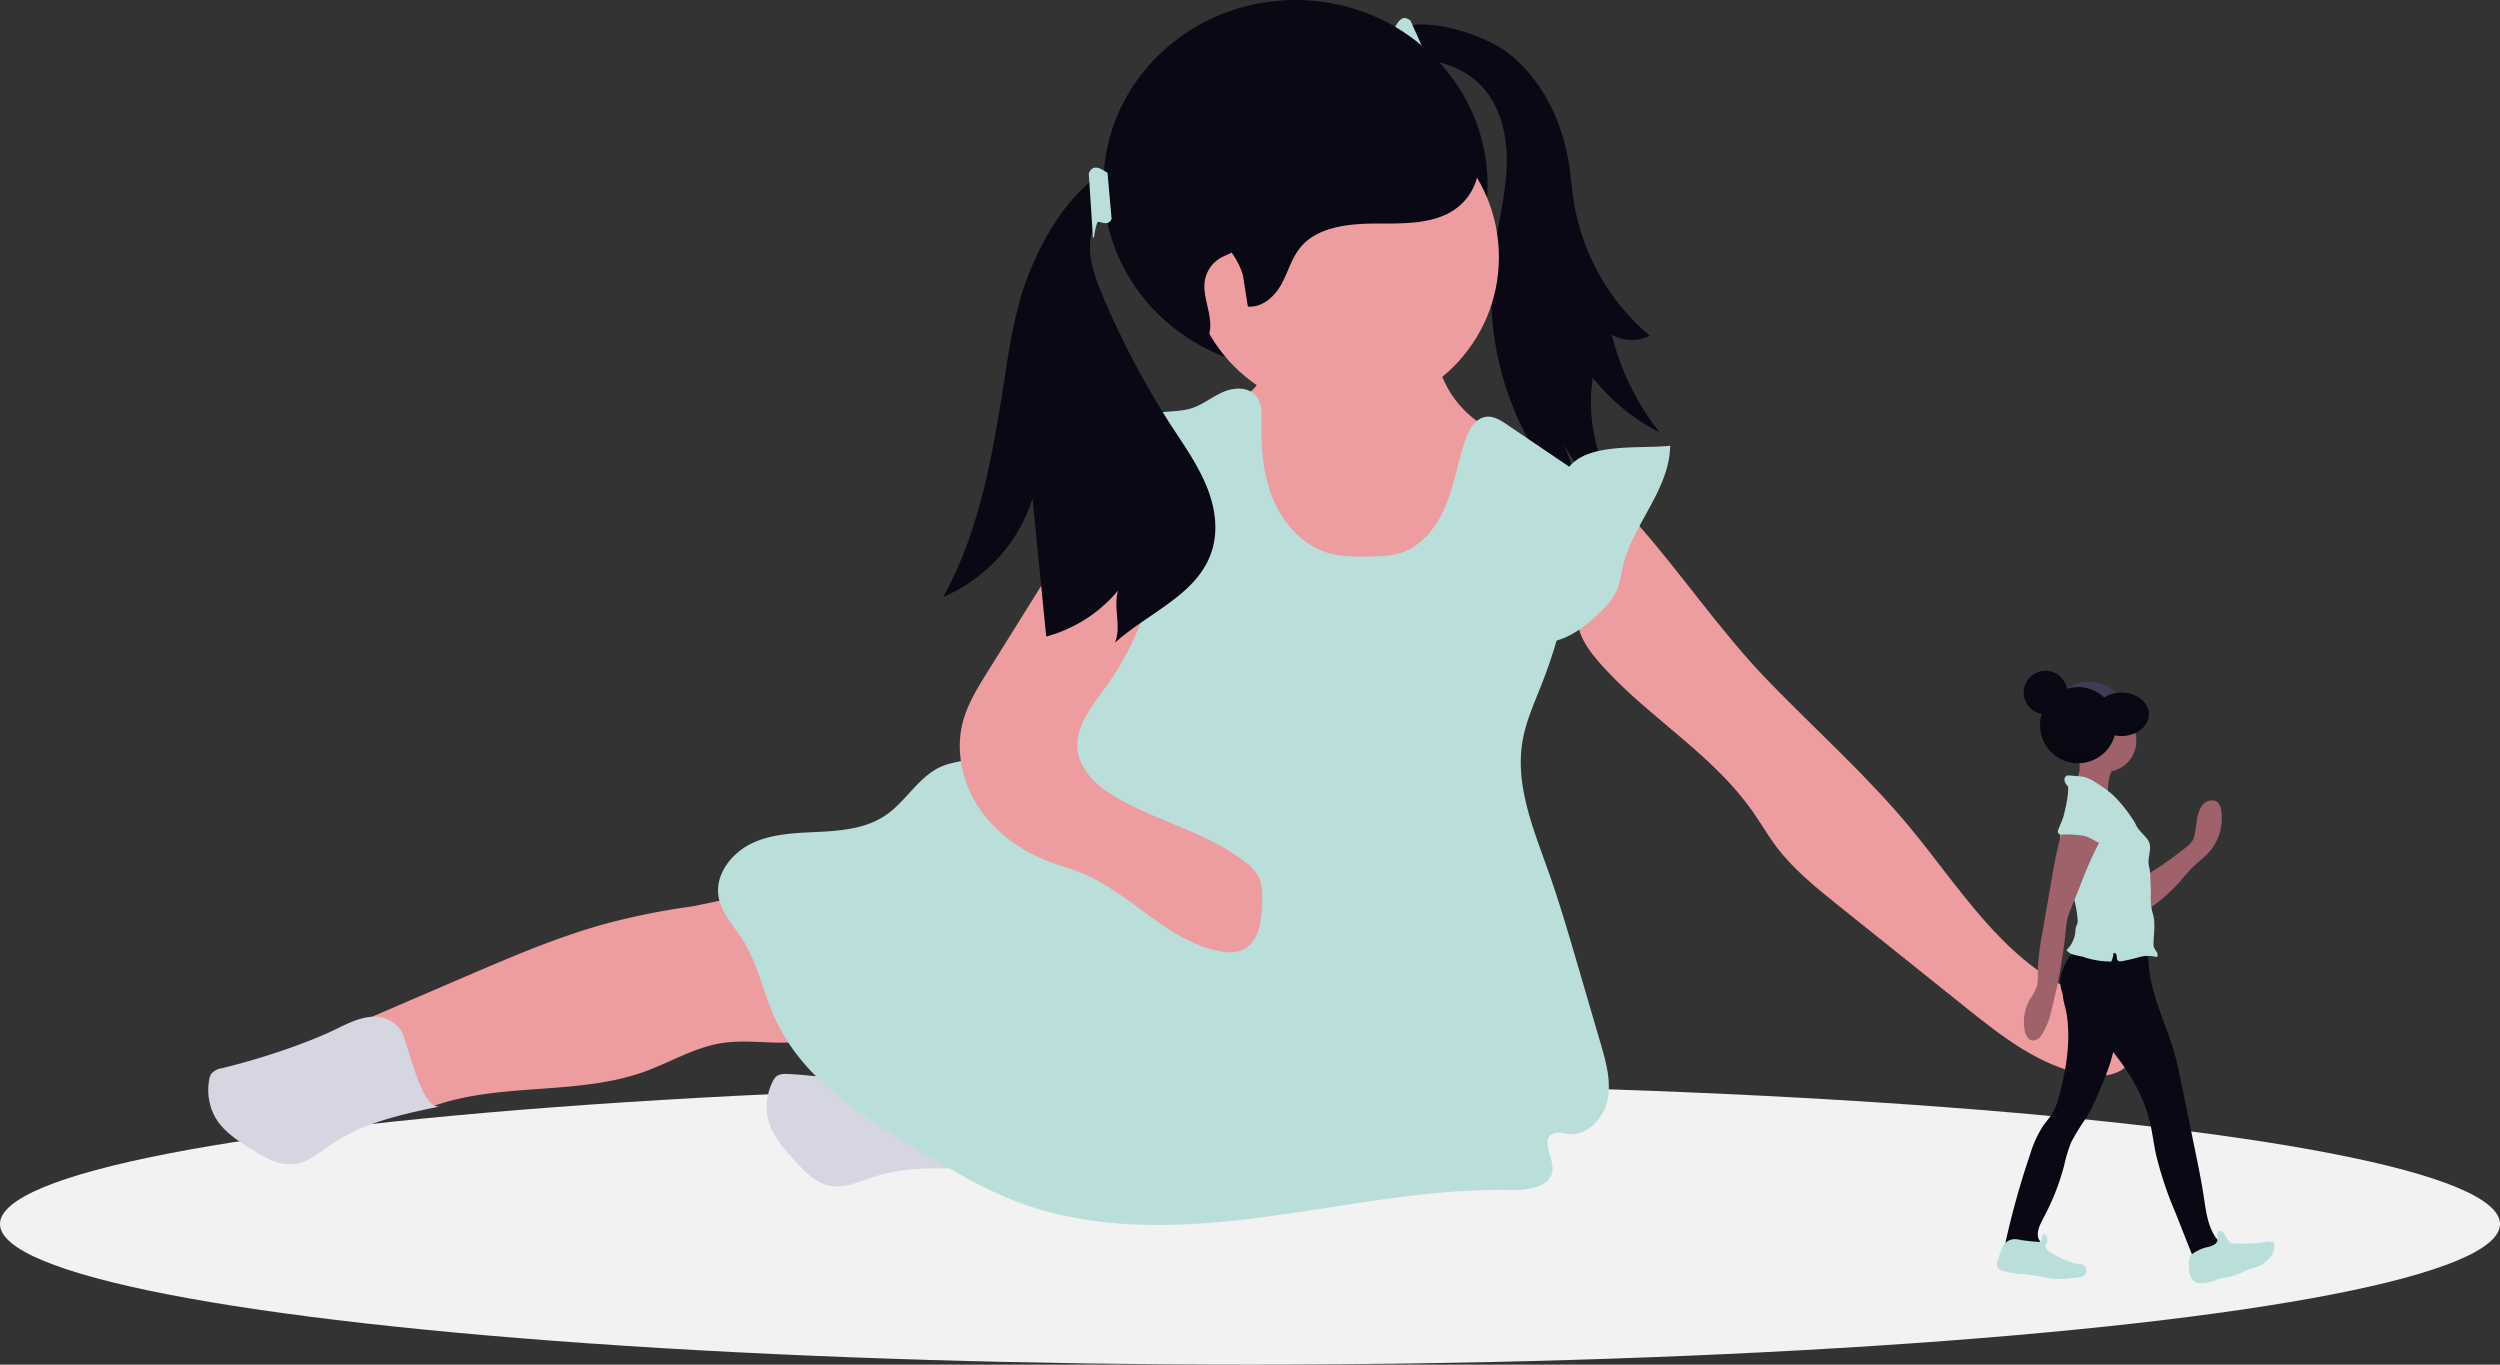 <svg xmlns="http://www.w3.org/2000/svg" width="800" height="436.689" viewBox="0 0 800 436.689" xmlns:xlink="http://www.w3.org/1999/xlink" role="img" artist="Katerina Limpitsouni" source="https://undraw.co/"><rect x="0" y="0" width="800" height="436.689" fill="#333333" stroke="none"/><g transform="translate(-616 -455.854)"><ellipse cx="400" cy="45" rx="400" ry="45" transform="translate(616 802.543)" fill="#f2f2f2"/><path d="M710.32,354.32c11.06,8.46,17.56,21.91,19.73,35.66.64,4,.94,8.16,1.59,12.22A71.18,71.18,0,0,0,755.91,445a13,13,0,0,1-12.14-.33,82.72,82.72,0,0,0,15.28,31.24,63.76,63.76,0,0,1-21.35-17.52,53.74,53.74,0,0,0,10.86,41.09,42.94,42.94,0,0,1-22.9-27.14l9.54,25.16c-6-1.71-10.3-6.8-13.75-12a97.42,97.42,0,0,1-15.57-65.4c1.18-9.63,3.81-19.09,4.24-28.78s-1.74-20.1-8.68-26.89c-5.24-5.14-12.56-7.5-19.75-8-4.52-.32-16.23,3.29-11.8-4.85C676.67,339.15,702.43,348.29,710.32,354.32Z" transform="translate(388 118.293)" fill="#090814"/><path d="M674.06,346.78l5.72,13.68c2.5,2,3.8-1.92,4.68-1.07a23.267,23.267,0,0,1,3,3.73l.31-.17-8.39-18.74C676.49,341.68,675.06,345.27,674.06,346.78Z" transform="translate(388 118.293)" fill="#BADFDB"/><ellipse cx="61.47" cy="59.16" rx="61.47" ry="59.16" transform="translate(969.08 455.854)" fill="#090814"/><path d="M544,712.21c-12.33-.91-25-1.79-36.78,2.08-4.37,1.44-8.82,3.55-13.36,2.78-4.8-.81-8.44-4.65-11.7-8.27-3.54-3.93-7.21-8.1-8.41-13.26a18.22,18.22,0,0,1,1.48-11.81,4.859,4.859,0,0,1,1.11-1.64c1-.88,2.49-.9,3.83-.85,11.56.49,23.19,3.34,34.58,1.32,6.66-1.18,19.8-6.08,23.69,2.34C540.08,688.39,537.33,711.72,544,712.21Z" transform="translate(388 118.293)" fill="#d6d6e3"/><path d="M422.12,633.07c-15.38,4.19-30.09,10.51-44.74,16.81l-32.58,14,9.63,23.84c.83,2-.74,1.88,1.26,2.78,2.22,1,7.34,2.38,9.62,1.51,21.95-8.39,47.2-3.59,69.28-11.64,8.13-3,15.73-7.65,24.28-9,10-1.61,20.59,1.48,30.27-1.57a5,5,0,0,0,2.68-1.63,5.061,5.061,0,0,0,.56-3.22c-.5-8.23-3.61-16-7.65-23.07-2.65-4.68-6.88-14-12.15-16.28-5.95-2.55-17.57,1.18-23.77,2.1a228.887,228.887,0,0,0-26.69,5.37Z" transform="translate(388 118.293)" fill="#ed9da0"/><path d="M368.88,691.59c-12.1,2.51-24.56,5.18-34.78,12.13-3.81,2.59-7.5,5.84-12.08,6.35-4.84.54-9.39-2.14-13.52-4.73-4.49-2.8-9.17-5.8-11.74-10.43a18.27,18.27,0,0,1-1.83-11.77,4.91,4.91,0,0,1,.61-1.87A5.36,5.36,0,0,1,299,679.4c11.25-2.72,26.47-7.6,36.86-12.68,6.08-3,14.1-6.88,20.16.14C358.53,669.77,362.31,693,368.88,691.59Z" transform="translate(388 118.293)" fill="#d6d6e3"/><path d="M622,470a19.092,19.092,0,0,0-.95,7.3v18.46a23.079,23.079,0,0,0,.93,7.86c1.17,3.23,3.71,5.75,6.3,8A86.51,86.51,0,0,0,656.69,528c5.8,2,12.15,3.42,18.06,1.71a30.942,30.942,0,0,0,9.37-5.08,105.928,105.928,0,0,0,20.73-19.95c6-7.67,11.21-17.57,8.21-26.86A32.66,32.66,0,0,1,688.76,456c-1.15-3.66-1.71-7.68-4.12-10.66-5.16-6.38-15.16-4.59-23-2.2-7.61,2.31-20.83,3.65-26.47,9.45-2.23,2.29-3.08,6.05-5.26,8.55C627.29,464.19,623.6,466.09,622,470Z" transform="translate(388 118.293)" fill="#ed9da0"/><circle cx="49.57" cy="49.57" r="49.57" transform="translate(996.51 488.572)" fill="#ed9da0"/><path d="M788.79,597.15c2.58,3.68,4.82,7.59,7.51,11.19,5.53,7.39,12.83,13.25,20,19l40.92,32.76c11.42,9.15,23.48,18.6,37.87,21.25,4.91.91,10.72.65,13.87-3.21,3.68-4.53,1.51-11.67-2.78-15.62s-10.07-5.72-15.36-8.17c-22.36-10.39-35.9-33-51.64-52-13.83-16.67-30.08-31.15-45.16-46.69-16-16.52-28.66-35.69-43.93-52.6-7.3,6.08-15.62,18.42-17.26,28-1.47,8.56,3.43,14.83,9,20.78C756.63,567.81,776.17,579.19,788.79,597.15Z" transform="translate(388 118.293)" fill="#ed9da0"/><path d="M762.45,480.2c-.18,14.13-12.19,25.37-15.28,39.15a46.332,46.332,0,0,1-1.62,6.72c-1.27,3.21-3.73,5.8-6.26,8.15-4.18,3.89-8.94,7.52-14.54,8.63-.67.13,2-46.33,2.94-50.64C730.6,478.25,750.81,481.45,762.45,480.2Z" transform="translate(388 118.293)" fill="#BADFDB"/><path d="M631.66,473.25c-.11,8.33.62,16.84,3.91,24.49S645,512.13,653,514.49c4.22,1.25,8.69,1.24,13.09,1.18,3.55-.06,7.17-.15,10.52-1.31,6.73-2.32,11.38-8.58,14.08-15.16s3.85-13.68,6.07-20.43c1.16-3.55,3.31-7.53,7-7.86,2.35-.2,4.51,1.18,6.46,2.5l20,13.55c4,22.85-.1,46.62-8.39,68.28-2.49,6.49-5.52,12.86-6.66,19.71-2.33,14.1,3.58,28.08,8.35,41.56,3.48,9.82,6.4,19.83,9.33,29.83l7.37,25.21c1.71,5.87,3.44,12,2.18,18s-6.61,11.59-12.68,10.89c-1.69-.19-3.52-.82-5,0-3.61,2,.41,7.43.08,11.56-.42,5.34-7.65,6.49-13,6.37-26.58-.59-52.82,5.14-79.17,8.63s-53.9,4.62-78.78-4.73c-10.65-4-20.51-9.84-30.31-15.63-18.55-11-38.16-23.08-47.27-42.62-4-8.55-5.73-18.14-10.83-26.07-2.8-4.38-6.67-8.37-7.51-13.5-1.18-7.22,4.36-14.15,11-17.19s14.23-3.15,21.54-3.52,15-1.19,21-5.34C518,593.93,522,586,529.26,582.84c3.1-1.33,6.53-1.64,9.8-2.47a46.537,46.537,0,0,0,12.59-5.65c30.27-18.44,47.74-55.88,42.42-90.92a72.483,72.483,0,0,1-1-10.6,3.191,3.191,0,0,1,.34-1.76,2.8,2.8,0,0,1,1.44-.95c4.62-1.7,9.86-.79,14.54-2.32,3.54-1.16,6.5-3.63,9.91-5.13s7.9-1.79,10.41,1C632,466.53,631.71,469.82,631.66,473.25Z" transform="translate(388 118.293)" fill="#BADFDB"/><path d="M625.76,425.74c-3.53-12.6-19.56-20.1-21.92-32.91-1.24-6.76,1.83-13.62,6.59-18.66s11.08-8.51,17.41-11.69c9.28-4.67,19.41-9,30-8.05,10.92,1,24.87,2.93,33.35,9.64,6,4.74,7.66,14.6,9.51,21.68a17.81,17.81,0,0,1-7.41,19c-7,4.66-16.46,4.32-25.17,4.35s-18.43,1.1-23.8,7.41c-2.94,3.45-4.07,7.94-6.2,11.88s-6.06,7.66-10.81,7.27Z" transform="translate(388 118.293)" fill="#090814"/><path d="M544.12,552.37c-3.19,5.12-6.44,10.34-8,16.18-2.44,9.28-.2,19.47,5.11,27.46s13.5,13.84,22.46,17.26c3.56,1.36,7.25,2.36,10.77,3.82,15.64,6.49,27.25,21.79,43.91,24.87a12.43,12.43,0,0,0,7.08-.34c5.32-2.26,6.27-9.26,6.43-15,.08-2.88.14-5.89-1.14-8.47a15.09,15.09,0,0,0-4.59-5c-11.92-9.13-27.17-12.6-40.23-20-6.13-3.46-12.24-8.59-13.06-15.58-.89-7.65,4.77-14.28,9.27-20.54,11.06-15.39,20.46-40.29,15.15-59.45-7.48-27-25.9,11.12-30.82,19Q555.31,534.46,544.12,552.37Z" transform="translate(388 118.293)" fill="#ed9da0"/><path d="M580.67,478.42c-2.85,3.28-4.77,7.25-7.2,10.86a45.41,45.41,0,0,1-13,12.76c5.76-.6,12.27-1,16.56,2.91,3.63,3.27,4.47,8.56,6.83,12.84a15.8,15.8,0,0,0,8.27,7.39,11.48,11.48,0,0,0,10.78-1.46c4.63-3.6,5.14-10.29,5.26-16.16l.21-10.56c.08-3.93,0-8.24-2.52-11.23-1.57-1.84-3.86-2.87-5.92-4.14C592,476.74,589.6,468.17,580.67,478.42Z" transform="translate(388 118.293)" fill="#ff6584"/><path d="M615,444.18c1.35-5.58-2.43-11.38-1.42-17a10.42,10.42,0,0,1,4.75-6.93c1.39-.85,3-1.36,4.41-2.14a13.28,13.28,0,0,0,5.6-16.35c-2.06-4.73-6.7-7.75-11.27-10.12-4.85-2.53-10.76-4.64-15.6-2.1-5.88,3.09-6.71,11-6.79,17.68-.07,5.46-.12,11,1.47,16.24a43.629,43.629,0,0,0,8.7,15.26C605.54,439.45,614.09,448,615,444.18Z" transform="translate(388 118.293)" fill="#090814"/><path d="M615.68,514.18c-4.51,13.64-20,19.31-30.84,29a14.171,14.171,0,0,0,.81-4.81c0-4-1-8,.14-11.84a45.3,45.3,0,0,1-23,14.72l-4.38-44.13a51.13,51.13,0,0,1-28.61,31.49c12.42-22.25,16.2-48.11,20.2-73.27a182.081,182.081,0,0,1,4.16-21,94.5,94.5,0,0,1,11.29-25.3,60.671,60.671,0,0,1,11-13c4.29-3.6,9.14-6.1,13.88-5.22h0c8.18,1.54,4.89,5.55,0,9.23-3.88,2.9-8.78,5.61-9.94,6.77a11.8,11.8,0,0,0-2.87,4.72c-1.88,5.73.14,13,2.6,18.92A271.945,271.945,0,0,0,603,474.08c4,6.1,8.18,12.1,11,18.83S618,507.28,615.68,514.18Z" transform="translate(388 118.293)" fill="#090814"/><path d="M582.4,392.85l1.32,14.77c-1.29,2.9-4.25.07-4.63,1.24a22.9,22.9,0,0,0-1,4.71h-.35l-1.33-20.49C577.88,389.47,580.82,392,582.4,392.85Z" transform="translate(388 118.293)" fill="#BADFDB"/><ellipse cx="12.164" cy="12.164" rx="12.164" ry="12.164" transform="translate(1272.3 673.996)" fill="#3f3d56"/><path d="M888.841,681.269c1.251,8.76-.275,17.8-2.666,26.367a19.5,19.5,0,0,1-1.752,4.63,49.025,49.025,0,0,1-2.978,4.017,35.04,35.04,0,0,0-4.355,9.411,264.451,264.451,0,0,0-7.771,27.669,1.889,1.889,0,0,0,0,1.176c.288.676,1.251.776,1.927.763h9.548c.35-.651-.288-1.364-.688-1.99-1.376-2.115,0-4.855,1.139-7.07a75.24,75.24,0,0,0,6.733-17.019,45.842,45.842,0,0,1,2.253-7.4,73.806,73.806,0,0,1,4.918-7.972,67.506,67.506,0,0,0,4.668-9.849,63.438,63.438,0,0,0,4.605-14.441,57.564,57.564,0,0,0-.1-14.229.906.906,0,0,0-1.038-1.026l-12.814-.651c-2.64-.138-3.266-.713-2.866,1.877C887.9,677.427,888.565,679.317,888.841,681.269Z" transform="translate(388.563 99.523)" fill="#090814"/><path d="M887.851,662.78c-2.6,3.754-5.344,8.059-4.468,12.514.651,3.391,3.241,6.032,5.694,8.5,9.774,9.811,19.4,20.723,22.726,34.176.851,3.479,1.251,7.058,2,10.562a115.514,115.514,0,0,0,6.132,18.483l6.382,16.131a9.648,9.648,0,0,0,9.21-6.107,3.991,3.991,0,0,1-2.415-1.564c-2.715-3.754-3.279-8.61-3.979-13.2-.763-5.081-1.8-10.111-2.841-15.142l-4.555-22.238c-.526-2.578-1.051-5.143-1.74-7.684-2.666-9.8-7.709-19.059-8.485-29.2a6.807,6.807,0,0,0-1.251-4.23,6.257,6.257,0,0,0-4.38-1.452C899.552,661.9,894.045,661.291,887.851,662.78Z" transform="translate(392.082 96.588)" fill="#090814"/><path d="M874.726,737.506a9.337,9.337,0,0,0-2.115-.275,4.392,4.392,0,0,0-3.454,1.89,8.446,8.446,0,0,0-.926,2.052l-.926,2.64a2.915,2.915,0,0,0-.125,2.39,2.5,2.5,0,0,0,1.251.964,23.126,23.126,0,0,0,7.183,1.251c2.365.238,4.705.651,7.033,1.089.8.15,1.6.3,2.415.388a29.611,29.611,0,0,0,5.469-.163l1.877-.188a6.545,6.545,0,0,0,1.84-.338,2.366,2.366,0,0,0,1.364-1.251,2.2,2.2,0,0,0-1.74-2.741c-.5-.1-1.014,0-1.514-.113a6.9,6.9,0,0,1-1.639-.5,31.763,31.763,0,0,1-6.933-3.379c-.588-.413-1.251-.989-1.139-1.7a3.819,3.819,0,0,1,.3-.876,3.241,3.241,0,0,0,0-2.278c-.125-.313-.338-.638-.663-.676-.9-.113-.788,1.189-.926,1.7a.923.923,0,0,1-1.139.688A51.1,51.1,0,0,1,874.726,737.506Z" transform="translate(388 115.154)" fill="#BADFDB"/><path d="M916.106,746.855a6.031,6.031,0,0,0,1.251,3.667,2.954,2.954,0,0,0,.926.738,3.642,3.642,0,0,0,1.677.263,13.288,13.288,0,0,0,4.73-.951,16,16,0,0,1,1.627-.613,20.768,20.768,0,0,1,2.127-.313c2.816-.4,5.281-2.065,8.009-2.9a19.371,19.371,0,0,0,2.365-.776,11.022,11.022,0,0,0,2.8-2.19,7.2,7.2,0,0,0,1.251-1.539,6.844,6.844,0,0,0,.551-3.1.876.876,0,0,0-.088-.476.626.626,0,0,0-.3-.238,4.366,4.366,0,0,0-2.715,0,48.121,48.121,0,0,1-10.011.375,2.051,2.051,0,0,1-.951-.188,2.116,2.116,0,0,1-.6-.688l-1.251-2.04c-.363-.588-.938-1.251-1.6-1.064a1.252,1.252,0,0,0-.713,1.364,7.233,7.233,0,0,1,.075,1.639,2.2,2.2,0,0,1-1.089,1.414,6.682,6.682,0,0,1-1.7.663,12.928,12.928,0,0,0-5.519,2.5C915.981,743.351,916.044,745.541,916.106,746.855Z" transform="translate(400.343 114.928)" fill="#BADFDB"/><path d="M918.2,639.532a7.725,7.725,0,0,0,1.864-2.015,8.3,8.3,0,0,0,.788-2.791l.538-3.379a10.15,10.15,0,0,1,1.877-5.256c1.251-1.414,3.754-1.927,5.005-.526a4.429,4.429,0,0,1,.913,2.265,16.418,16.418,0,0,1-4.029,13.615c-1.527,1.677-3.391,3-5.006,4.593-1.414,1.364-2.628,2.916-3.929,4.405a54.417,54.417,0,0,1-10.7,9.348,48.668,48.668,0,0,0,0-7.759c-.275-1.827-1.014-2.8.738-3.992A131.474,131.474,0,0,0,918.2,639.532Z" transform="translate(397.59 87.262)" fill="#9f616a"/><path d="M888.625,617.721a6.257,6.257,0,0,1-2.365,4.718q6.37,2.215,12.514,4.905A4.38,4.38,0,0,1,897.7,624.3a15.369,15.369,0,0,1,2.353-8.209,1.952,1.952,0,0,0,.388-1.076c0-.8-1-1.176-1.79-1.352a44.735,44.735,0,0,0-8.134-1.176c-1.176,0-2.5-.413-2.3,1.089a16.5,16.5,0,0,1,.413,4.142Z" transform="translate(392.847 84.17)" fill="#9f616a"/><ellipse cx="9.949" cy="9.949" rx="9.949" ry="9.949" transform="translate(1279.732 682.969)" fill="#9f616a"/><path d="M907.44,634.183a12.054,12.054,0,0,0-1.251-2.115,43.707,43.707,0,0,0-5.969-7.321,37.67,37.67,0,0,0-5.669-4.155A12.6,12.6,0,0,0,891,618.879a13.766,13.766,0,0,0-2.265-.313l-2.59-.2a2.113,2.113,0,0,0-.688,0,1.452,1.452,0,0,0-.863,1.752,4.242,4.242,0,0,0,1.151,1.815c.113,5.268-2.228,10.474-2.5,15.73-.551,9.21,5.006,17.77,5.519,26.98a3.18,3.18,0,0,1-.125,1.251c-.075.188-.188.363-.275.551a5.219,5.219,0,0,0-.313,1.865,9.46,9.46,0,0,1-2.84,5.919,4.18,4.18,0,0,0,1.577,1.251,27.862,27.862,0,0,0,3.529.838,27.533,27.533,0,0,0,9.223,1.577,8.247,8.247,0,0,0,.714-2.678c.438-.275.951.313,1.013.826s0,1.126.325,1.5a1.526,1.526,0,0,0,1.251.25,54.34,54.34,0,0,0,5.606-1.314,10.6,10.6,0,0,1,5.694,0,1.5,1.5,0,0,0-.088-1.664,7.514,7.514,0,0,1-.889-1.527,3.366,3.366,0,0,1-.113-1c0-2.916.6-5.857,0-8.76-.175-.838-.438-1.652-.613-2.5a21.991,21.991,0,0,1-.238-5.006c0-1.689-.163-3.466-.188-5.156a19.3,19.3,0,0,0-.138-2.09c-.113-.726-.338-1.427-.4-2.165-.188-1.852.563-3.754.45-5.556C911.832,638.288,908.554,636.749,907.44,634.183Z" transform="translate(392.077 85.652)" fill="#BADFDB"/><path d="M887.338,629.921c-2.415,6.395-3.592,13.177-4.755,19.91l-2.728,15.805a75.5,75.5,0,0,0-1.514,13.49,14.325,14.325,0,0,1-.263,3.754,19.822,19.822,0,0,1-2.328,4.4,14.593,14.593,0,0,0-1.577,9.849c.288,1.414,1.051,3.016,2.5,3.179a3.441,3.441,0,0,0,2.891-1.777,22.526,22.526,0,0,0,3.041-7.508,169.491,169.491,0,0,0,4.73-26.28,24.746,24.746,0,0,1,.463-3.329,23.779,23.779,0,0,1,1.151-3.329l3.129-7.746a123.743,123.743,0,0,1,8.134-17.52c-3.266-.939-6.67-2.04-9.936-2.978A9.488,9.488,0,0,0,887.338,629.921Z" transform="translate(389.742 88.525)" fill="#9f616a"/><path d="M890.809,635.292a37.139,37.139,0,0,0-6.983-.4,1.5,1.5,0,0,1-.939-.25c-.475-.4-.275-1.164,0-1.74l1.126-2.716a3.917,3.917,0,0,1,.913-1.5,3.754,3.754,0,0,1,2.14-.726,19.093,19.093,0,0,1,7.508.288,8.885,8.885,0,0,1,5.744,4.443,3.041,3.041,0,0,1,.063,2.978c-.889,1.251-2.878,2.691-4.355,1.99C894.15,636.831,892.8,635.718,890.809,635.292Z" transform="translate(391.927 88.01)" fill="#BADFDB"/><path d="M905.157,598.55a10.162,10.162,0,0,0-5.544,1.589,12.163,12.163,0,0,0-11.938-2.791,6.958,6.958,0,1,0-8.047,8.047,12.025,12.025,0,0,0-.538,3.579,12.164,12.164,0,0,0,23.89,3.254,10.365,10.365,0,0,0,2.177.225c4.805,0,8.76-3.116,8.76-6.958S909.963,598.55,905.157,598.55Z" transform="translate(389.729 78.926)" fill="#090814"/><path d="M901.022,606.038a10.276,10.276,0,0,1-2.177-.225,12.075,12.075,0,0,1-1.614,3.5,11.066,11.066,0,0,0,2.052.2c4.48,0,8.172-2.716,8.635-6.257A9.548,9.548,0,0,1,901.022,606.038Z" transform="translate(395.604 81.861)" opacity="0.1"/><path d="M892.991,617.209a12.164,12.164,0,0,1-11.626-15.743,6.958,6.958,0,0,1-5.756-6.845,8.315,8.315,0,0,1,.113-1.251,6.958,6.958,0,0,0,3.9,11.576,12.026,12.026,0,0,0-.538,3.579,12.164,12.164,0,0,0,23.777,3.629,12.151,12.151,0,0,1-9.874,5.056Z" transform="translate(389.732 79.375)" opacity="0.1"/></g></svg>